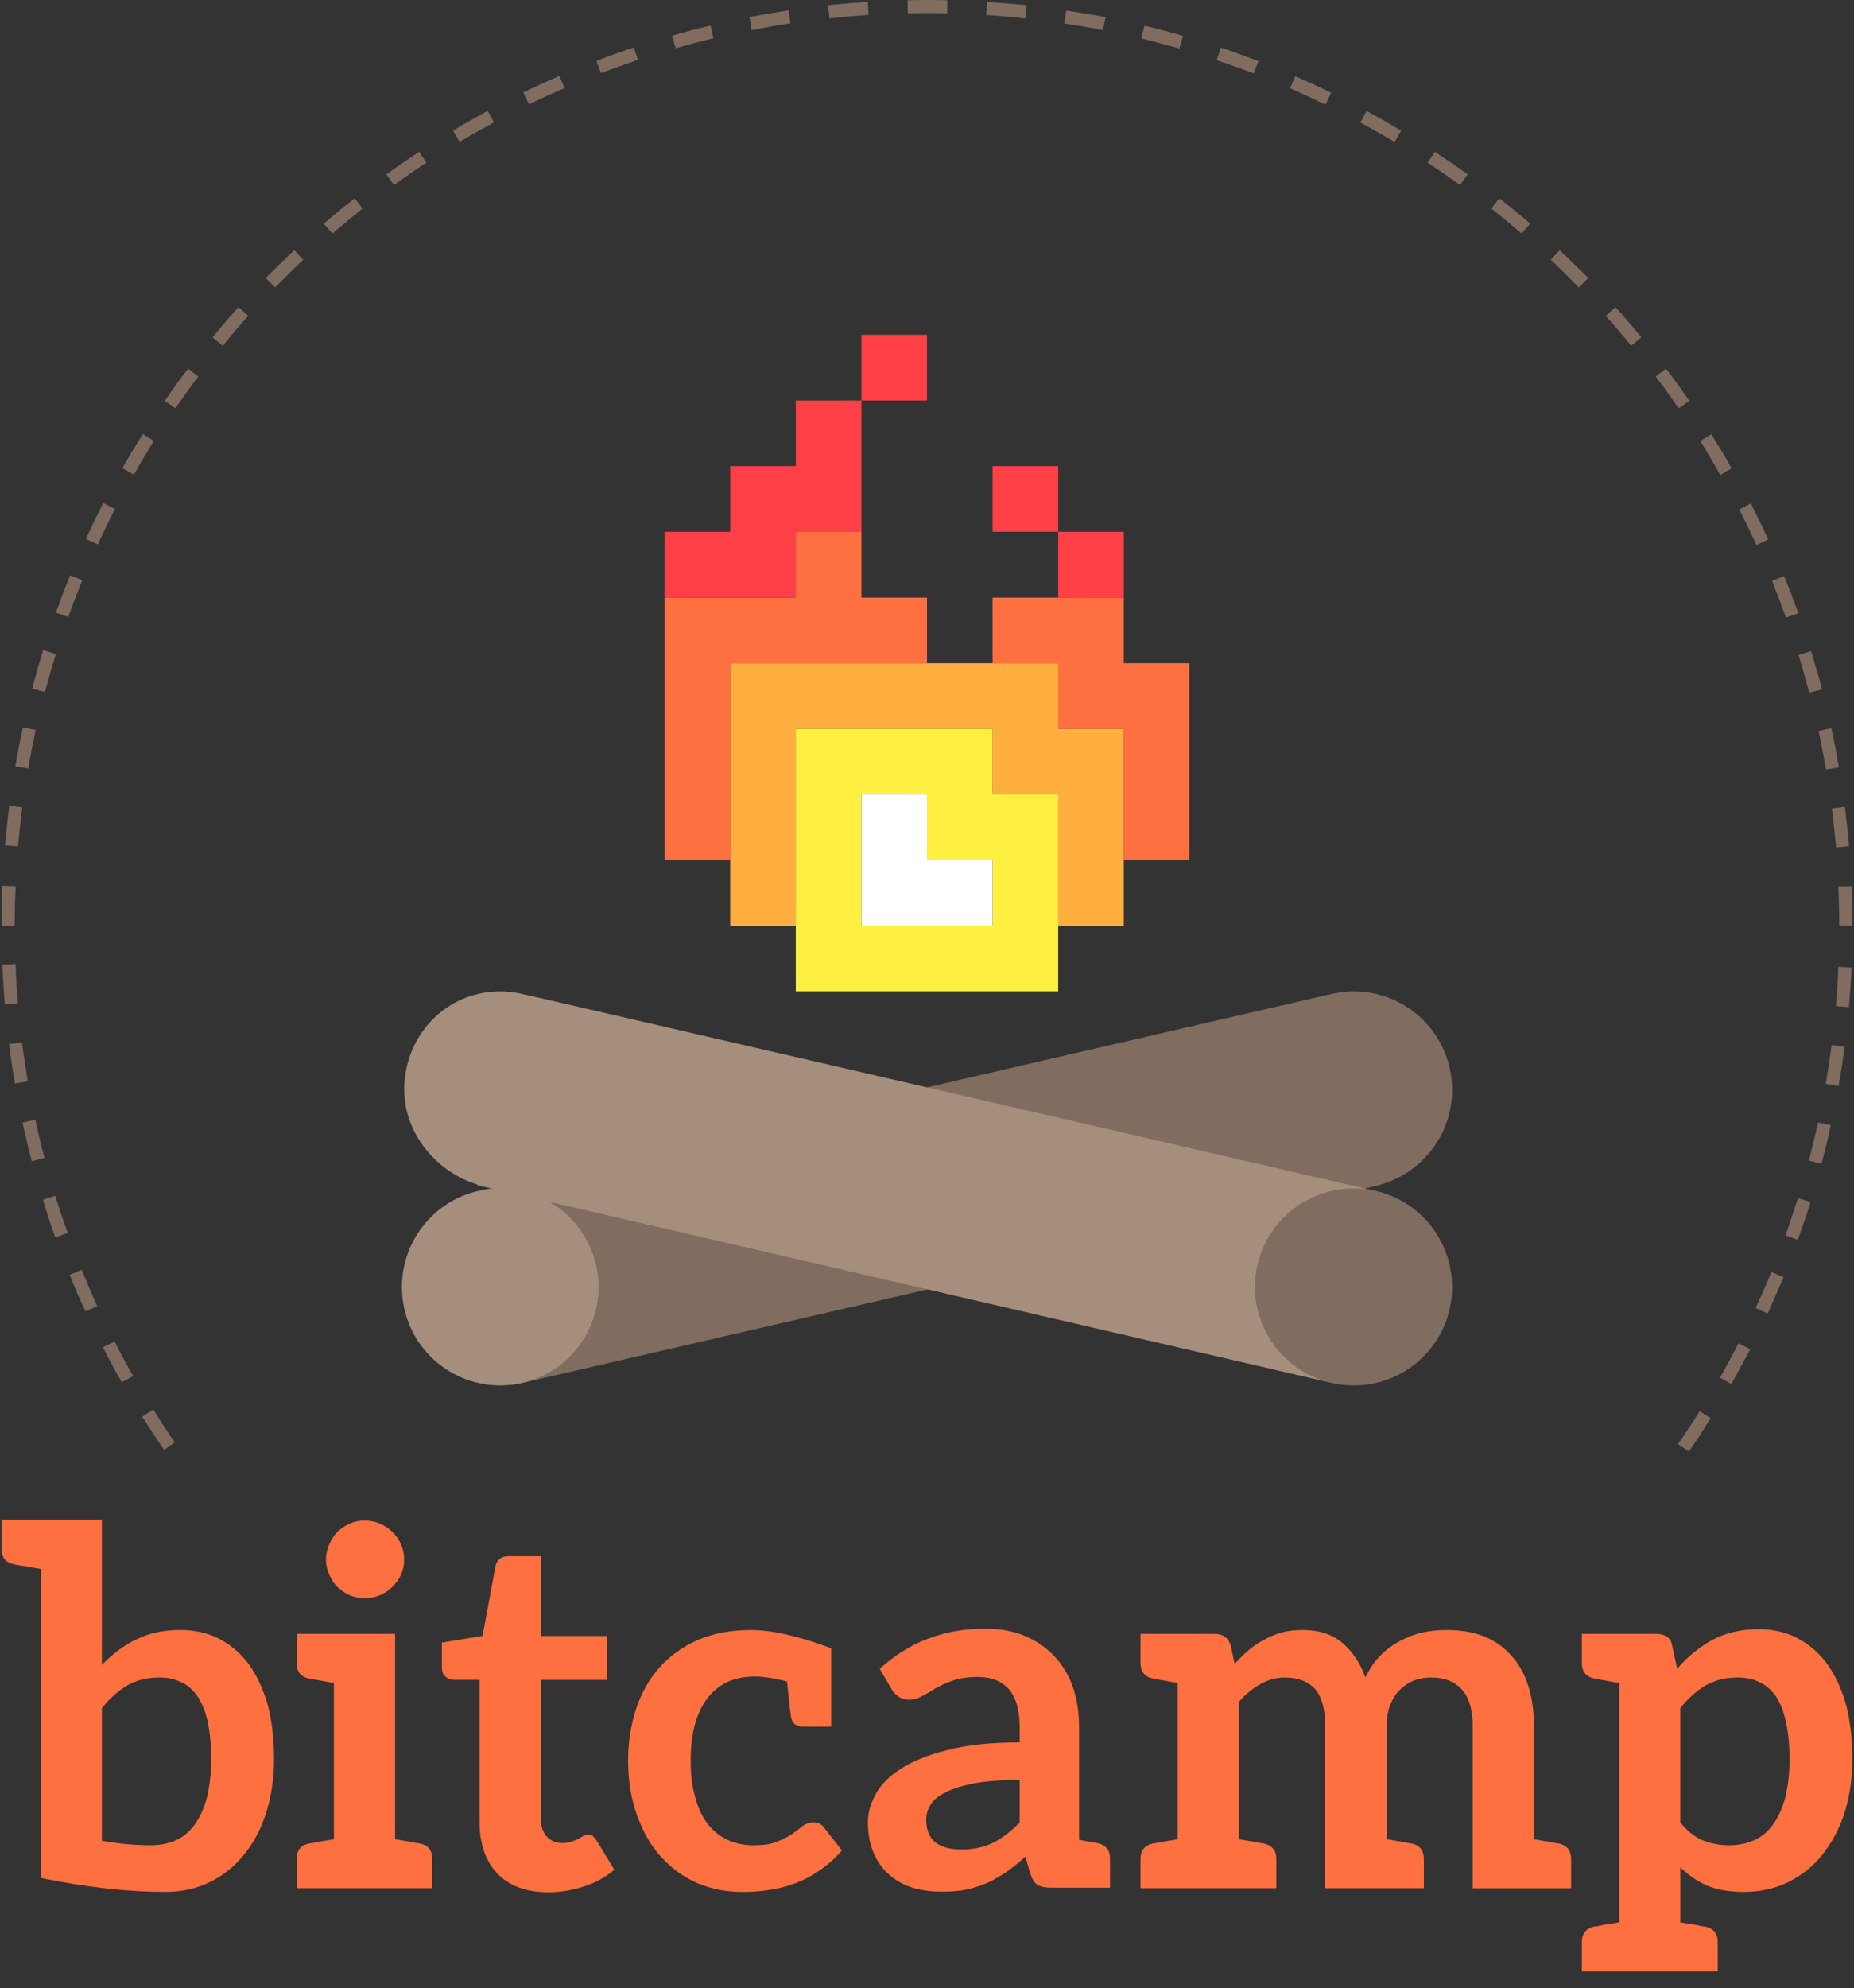 <?xml version="1.0" encoding="utf-8"?>
<!-- Generator: Adobe Illustrator 17.0.0, SVG Export Plug-In . SVG Version: 6.00 Build 0)  -->
<!DOCTYPE svg PUBLIC "-//W3C//DTD SVG 1.1//EN" "http://www.w3.org/Graphics/SVG/1.1/DTD/svg11.dtd">
<svg version="1.1" id="Layer_1" xmlns="http://www.w3.org/2000/svg" xmlns:xlink="http://www.w3.org/1999/xlink" x="0px" y="0px"
	 width="201px" height="215.5px" viewBox="0 0 201 215.5" enable-background="new 0 0 201 215.5" xml:space="preserve">
<rect x="0" y="0" width="201" height="215.5" fill="#333333" stroke="none"/>
<g>
	<g>
		<g>
			<polygon fill="#FF7040" points="93.39,64.777 93.39,57.639 86.276,57.639 86.276,64.777 72.053,64.777 72.053,93.225 
				79.164,93.225 79.164,71.891 100.502,71.891 100.502,64.777 			"/>
			<polygon fill="#FF4046" points="86.276,43.403 86.276,50.516 79.164,50.516 79.164,57.639 72.053,57.639 72.053,64.777 
				86.276,64.777 86.276,57.639 93.39,57.639 93.39,43.403 			"/>
			<rect x="93.39" y="36.291" fill="#FF4046" width="7.112" height="7.112"/>
			<rect x="114.725" y="57.639" fill="#FF4046" width="7.112" height="7.139"/>
			<rect x="107.612" y="50.516" fill="#FF4046" width="7.112" height="7.123"/>
			<polygon fill="#FF7040" points="121.837,71.891 121.837,64.777 107.612,64.777 107.612,71.891 114.725,71.891 114.725,79.003 
				121.837,79.003 121.837,93.225 128.948,93.225 128.948,71.891 			"/>
			<polygon fill="#FFAF40" points="114.725,79.003 114.725,71.891 79.164,71.891 79.164,100.341 86.276,100.341 86.276,79.003 
				107.612,79.003 107.612,86.116 114.725,86.116 114.725,100.341 121.837,100.341 121.837,79.003 			"/>
			<path fill="#FFEF40" d="M107.612,86.116v-7.113H86.276v28.451h28.448V86.116H107.612z M107.612,100.341H93.39V86.116h7.112v7.109
				h7.11V100.341z"/>
			<polygon fill="#FFFFFF" points="100.502,93.225 100.502,86.116 93.39,86.116 93.39,100.341 107.612,100.341 107.612,93.225 			
				"/>
		</g>
		<g>
			<path fill="#806D60" d="M157.432,139.497c0,5.896-4.77,10.667-10.668,10.667l0,0c-5.895,0-10.681-4.771-10.681-10.667l0,0
				c0-5.898,4.786-10.689,10.681-10.689l0,0C152.661,128.808,157.432,133.599,157.432,139.497L157.432,139.497z"/>
			<path fill="#806D60" d="M51.266,129.227l0.002,0.009c0.111-0.032,0.226-0.059,0.338-0.088L51.266,129.227z"/>
			<path fill="#806D60" d="M157.432,118.121c0-5.895-4.77-10.667-10.668-10.667c-0.957,0-1.88,0.138-2.763,0.374l-0.004-0.015
				L52.252,129c0.644-0.122,1.307-0.192,1.986-0.192c5.897,0,10.678,4.791,10.678,10.689c0,4.938-3.357,9.074-7.911,10.293
				l0.004,0.014l92.572-21.366l-0.005-0.018C154.104,127.182,157.432,123.044,157.432,118.121z"/>
			<path fill="#A68E7C" d="M64.916,139.497c0,5.896-4.78,10.667-10.678,10.667l0,0c-5.897,0-10.666-4.771-10.666-10.667l0,0
				c0-5.898,4.769-10.689,10.666-10.689l0,0C60.136,128.808,64.916,133.599,64.916,139.497L64.916,139.497z"/>
			<path fill="#A68E7C" d="M136.083,139.497c0-5.898,4.786-10.689,10.681-10.689c0.678,0,1.338,0.07,1.98,0.191l-91.735-21.186
				l-0.004,0.007c-0.89-0.213-1.789-0.366-2.767-0.366c-5.897,0-10.414,4.772-10.414,10.667c0,4.87,3.659,8.985,7.94,10.267
				l-0.043,0.036c0.281,0.086,0.419,0.164,0.708,0.188l91.567,21.192l0.004-0.013C139.446,148.573,136.083,144.435,136.083,139.497z
				"/>
			<path fill="#A68E7C" d="M149.732,129.235l0.002-0.008l-0.32-0.074C149.52,129.181,149.627,129.205,149.732,129.235z"/>
		</g>
	</g>
	<g>
		<path fill="#806D60" d="M191.712,58.476c-0.623-1.32-1.247-2.624-1.89-3.908l-1.269,0.655c0.649,1.264,1.273,2.543,1.865,3.843
			L191.712,58.476z"/>
		<path fill="#806D60" d="M191.639,142.369c0.597-1.31,1.16-2.637,1.729-3.941l-1.326-0.561c-0.538,1.322-1.116,2.625-1.703,3.911
			L191.639,142.369z"/>
		<path fill="#806D60" d="M197.537,74.721c-0.357-1.381-0.771-2.787-1.191-4.143l-1.362,0.424c0.42,1.334,0.805,2.713,1.159,4.07
			L197.537,74.721z"/>
		<path fill="#806D60" d="M194.97,66.457c-0.501-1.345-0.995-2.708-1.561-4.015l-1.29,0.521c0.518,1.322,1.043,2.653,1.499,3.981
			L194.97,66.457z"/>
		<path fill="#806D60" d="M197.974,83.412l1.391-0.248c-0.253-1.413-0.503-2.85-0.823-4.242l-1.377,0.317
			C197.445,80.603,197.723,81.994,197.974,83.412z"/>
		<path fill="#806D60" d="M183.143,43.447c-0.811-1.174-1.654-2.365-2.531-3.491l-1.11,0.861c0.859,1.109,1.685,2.279,2.486,3.433
			L183.143,43.447z"/>
		<path fill="#806D60" d="M172.194,30.135c-1.034-1.042-2.06-2.04-3.107-3.012l-0.957,1.036c1.029,0.955,2.036,1.973,3.022,2.981
			L172.194,30.135z"/>
		<path fill="#806D60" d="M177.95,36.558c-0.923-1.121-1.849-2.222-2.816-3.273l-1.046,0.951c0.936,1.056,1.88,2.136,2.754,3.24
			L177.95,36.558z"/>
		<path fill="#806D60" d="M165.895,24.248c-1.092-0.954-2.215-1.88-3.354-2.743l-0.855,1.091c1.088,0.885,2.191,1.799,3.274,2.712
			L165.895,24.248z"/>
		<path fill="#806D60" d="M187.735,50.76c-0.691-1.251-1.455-2.485-2.204-3.694l-1.191,0.739c0.735,1.224,1.482,2.439,2.159,3.675
			L187.735,50.76z"/>
		<path fill="#806D60" d="M183.11,157.334c0.816-1.205,1.598-2.395,2.354-3.605l-1.197-0.771c-0.74,1.218-1.547,2.389-2.346,3.565
			L183.11,157.334z"/>
		<path fill="#806D60" d="M199.058,91.856l1.413-0.141c-0.139-1.435-0.286-2.856-0.463-4.271l-1.4,0.176
			C198.78,89.012,198.921,90.408,199.058,91.856z"/>
		<path fill="#806D60" d="M0.981,113.16c0.177,1.425,0.389,2.846,0.638,4.281l1.392-0.246c-0.237-1.404-0.451-2.809-0.63-4.209
			L0.981,113.16z"/>
		<path fill="#806D60" d="M159.118,18.893c-1.186-0.84-2.357-1.649-3.548-2.432l-0.797,1.173c1.195,0.77,2.346,1.583,3.511,2.423
			L159.118,18.893z"/>
		<path fill="#806D60" d="M0.254,104.561c0.057,1.439,0.162,2.868,0.268,4.306l1.412-0.12c-0.108-1.396-0.211-2.819-0.242-4.255
			L0.254,104.561z"/>
		<path fill="#806D60" d="M8.857,137.626l-1.306,0.542c0.527,1.352,1.099,2.648,1.723,3.97l1.263-0.587
			C9.953,140.258,9.4,138.942,8.857,137.626z"/>
		<path fill="#806D60" d="M199.4,100.341v-0.012h1.427v0.012c0-1.441-0.036-2.873-0.087-4.295l-1.438,0.031
			C199.367,97.515,199.4,98.921,199.4,100.341z"/>
		<path fill="#806D60" d="M12.426,145.394l-1.262,0.63c0.633,1.276,1.321,2.543,2.044,3.796l1.233-0.681
			C13.728,147.912,13.055,146.658,12.426,145.394z"/>
		<path fill="#806D60" d="M2.438,121.67c0.324,1.418,0.644,2.805,0.999,4.198l1.395-0.37c-0.38-1.351-0.7-2.753-1.013-4.13
			L2.438,121.67z"/>
		<path fill="#806D60" d="M7.35,133.642c-0.491-1.327-0.945-2.692-1.365-4.035l-1.341,0.419c0.426,1.357,0.854,2.759,1.352,4.09
			L7.35,133.642z"/>
		<path fill="#806D60" d="M196.116,125.789l1.361,0.355c0.359-1.374,0.723-2.794,1.011-4.196l-1.374-0.282
			C196.788,123.041,196.475,124.404,196.116,125.789z"/>
		<path fill="#806D60" d="M193.581,133.899l1.317,0.494c0.498-1.367,0.966-2.714,1.395-4.107l-1.374-0.423
			C194.494,131.233,194.037,132.587,193.581,133.899z"/>
		<path fill="#806D60" d="M200.74,104.868l-1.442-0.073c-0.034,1.414-0.146,2.82-0.253,4.255l1.409,0.107
			C200.561,107.737,200.674,106.308,200.74,104.868z"/>
		<path fill="#806D60" d="M16.629,152.779l-1.221,0.779c0.791,1.213,1.572,2.407,2.385,3.598l1.156-0.818
			C18.15,155.185,17.381,154.003,16.629,152.779z"/>
		<path fill="#806D60" d="M197.935,117.471l1.39,0.237c0.253-1.402,0.47-2.815,0.655-4.242l-1.4-0.194
			C198.397,114.685,198.181,116.076,197.935,117.471z"/>
		<path fill="#806D60" d="M187.7,150.017c0.689-1.254,1.386-2.517,2.049-3.779l-1.263-0.639c-0.653,1.263-1.34,2.503-2.017,3.725
			L187.7,150.017z"/>
		<path fill="#806D60" d="M21.5,40.817l-1.112-0.861c-0.872,1.126-1.715,2.313-2.527,3.484l1.155,0.803
			C19.816,43.093,20.645,41.925,21.5,40.817z"/>
		<path fill="#806D60" d="M12.468,55.18L11.2,54.525c-0.657,1.277-1.287,2.573-1.885,3.89l1.299,0.588
			C11.2,57.711,11.818,56.433,12.468,55.18z"/>
		<path fill="#806D60" d="M16.675,47.79l-1.195-0.741c-0.75,1.207-1.509,2.435-2.21,3.684l1.245,0.718
			C15.191,50.225,15.938,49.015,16.675,47.79z"/>
		<path fill="#806D60" d="M46.227,17.632l-0.786-1.179c-1.193,0.784-2.366,1.599-3.553,2.439l0.828,1.164
			C43.885,19.218,45.041,18.403,46.227,17.632z"/>
		<path fill="#806D60" d="M39.311,22.599l-0.853-1.092c-1.146,0.863-2.267,1.792-3.354,2.746l0.932,1.055
			C37.118,24.399,38.221,23.485,39.311,22.599z"/>
		<path fill="#806D60" d="M32.868,28.167l-0.959-1.037c-1.052,0.975-2.075,1.972-3.104,3.005l1.041,1.014
			C30.828,30.135,31.836,29.123,32.868,28.167z"/>
		<path fill="#806D60" d="M26.912,34.245l-1.047-0.96c-0.97,1.061-1.893,2.157-2.818,3.28l1.108,0.917
			C25.028,36.38,25.968,35.299,26.912,34.245z"/>
		<path fill="#806D60" d="M2.412,87.508L1.009,87.33c-0.178,1.411-0.335,2.848-0.469,4.307l1.408,0.105
			C2.092,90.334,2.233,88.918,2.412,87.508z"/>
		<path fill="#806D60" d="M1.701,96.052l-1.447-0.047c-0.039,1.424-0.08,2.897-0.081,4.324H1.59
			C1.591,98.902,1.628,97.451,1.701,96.052z"/>
		<path fill="#806D60" d="M6.053,70.893l-1.379-0.425c-0.427,1.394-0.826,2.776-1.181,4.172l1.378,0.358
			C5.245,73.603,5.633,72.259,6.053,70.893z"/>
		<path fill="#806D60" d="M8.921,62.887l-1.323-0.529c-0.532,1.344-1.047,2.662-1.53,4.038l1.323,0.481
			C7.875,65.535,8.398,64.199,8.921,62.887z"/>
		<path fill="#806D60" d="M3.862,79.125L2.486,78.84c-0.324,1.394-0.574,2.796-0.827,4.211l1.391,0.248
			C3.298,81.908,3.583,80.519,3.862,79.125z"/>
		<path fill="#806D60" d="M69.169,6.483l-0.456-1.332c-1.354,0.433-2.73,0.931-4.05,1.463l0.486,1.303
			C66.485,7.432,67.84,6.942,69.169,6.483z"/>
		<path fill="#806D60" d="M100.502,1.417c0.731,0,1.451,0.008,2.19,0.026l0.015-1.414c-0.696-0.019-1.413-0.027-2.1-0.027
			c-0.757-0.007-1.474,0.006-2.218,0.025l0.034,1.413C99.125,1.425,99.797,1.417,100.502,1.417z"/>
		<path fill="#806D60" d="M119.862,1.861c-1.414-0.278-2.843-0.5-4.264-0.716l-0.211,1.396c1.396,0.211,2.818,0.459,4.192,0.72
			L119.862,1.861z"/>
		<path fill="#806D60" d="M111.312,0.568c-1.423-0.141-2.852-0.25-4.289-0.359l-0.106,1.411c1.452,0.109,2.853,0.215,4.246,0.383
			L111.312,0.568z"/>
		<path fill="#806D60" d="M53.56,13.267l-0.687-1.252c-1.27,0.693-2.522,1.387-3.752,2.145l0.707,1.215
			C51.061,14.63,52.311,13.952,53.56,13.267z"/>
		<path fill="#806D60" d="M136.433,6.621c-1.354-0.502-2.687-1-4.075-1.466l-0.454,1.367c1.36,0.455,2.71,0.938,4.008,1.43
			L136.433,6.621z"/>
		<path fill="#806D60" d="M144.32,10.053c-1.294-0.628-2.572-1.221-3.898-1.783l-0.56,1.291c1.274,0.574,2.563,1.161,3.837,1.777
			L144.32,10.053z"/>
		<path fill="#806D60" d="M128.251,3.893c-1.401-0.416-2.779-0.775-4.169-1.097l-0.355,1.367c1.405,0.353,2.759,0.707,4.136,1.093
			L128.251,3.893z"/>
		<path fill="#806D60" d="M151.904,14.172c-1.227-0.755-2.474-1.462-3.741-2.136l-0.685,1.25c1.243,0.681,2.471,1.359,3.715,2.102
			L151.904,14.172z"/>
		<path fill="#806D60" d="M61.208,9.552l-0.557-1.314c-1.336,0.563-2.655,1.161-3.928,1.789l0.632,1.287
			C58.617,10.693,59.893,10.106,61.208,9.552z"/>
		<path fill="#806D60" d="M85.697,2.524L85.49,1.13c-1.429,0.214-2.839,0.453-4.234,0.714l0.243,1.416
			C82.91,2.982,84.295,2.737,85.697,2.524z"/>
		<path fill="#806D60" d="M77.349,4.141l-0.314-1.371c-1.414,0.322-2.809,0.704-4.171,1.106l0.384,1.353
			C74.59,4.843,75.981,4.493,77.349,4.141z"/>
		<path fill="#806D60" d="M94.163,1.613l-0.07-1.409c-1.464,0.106-2.899,0.213-4.316,0.354l0.142,1.44
			C91.349,1.823,92.751,1.721,94.163,1.613z"/>
	</g>
	<g>
		<path fill="#FF7040" d="M29.71,190.668c0,2.053-0.28,3.963-0.83,5.731c-0.537,1.732-1.335,3.264-2.379,4.561
			c-1.023,1.294-2.262,2.298-3.712,3.008c-1.454,0.733-3.073,1.087-4.899,1.087c-3.966,0-8.434-0.479-13.443-1.507v-8.619v-24.875
			c-0.676-0.1-1.242-0.211-1.664-0.292c-0.422-0.048-0.699-0.102-0.873-0.134c-0.191-0.031-0.325-0.057-0.396-0.073
			c-0.889-0.186-1.341-0.733-1.341-1.68v-3.159h4.274h6.597v15.747c1.098-1.147,2.325-2.09,3.69-2.751
			c1.389-0.702,2.98-1.038,4.834-1.038c1.483,0,2.873,0.293,4.109,0.906c1.238,0.618,2.313,1.529,3.227,2.697
			c0.875,1.204,1.581,2.665,2.087,4.378C29.457,186.402,29.71,188.418,29.71,190.668z M22.898,190.668
			c0-1.604-0.154-2.986-0.392-4.117c-0.26-1.096-0.633-2.019-1.11-2.728c-0.496-0.675-1.072-1.2-1.772-1.505
			c-0.689-0.344-1.466-0.495-2.349-0.495c-1.357,0-2.54,0.306-3.515,0.878c-0.957,0.573-1.877,1.392-2.716,2.448v14.366
			c1.804,0.324,3.566,0.486,5.346,0.486c0.99,0,1.902-0.184,2.7-0.553c0.799-0.37,1.491-0.939,2.043-1.728
			c0.549-0.757,0.984-1.731,1.304-2.911C22.719,193.653,22.898,192.246,22.898,190.668z"/>
		<path fill="#FF7040" d="M46.867,201.496v3.161h-4.034h-6.632h-4.037v-3.161c0-0.907,0.42-1.491,1.322-1.681
			c0.094-0.019,0.185-0.038,0.355-0.046c0.139-0.021,0.414-0.08,0.793-0.159c0.384-0.048,0.892-0.157,1.566-0.262v-16.936
			c-0.676-0.101-1.185-0.212-1.566-0.278c-0.379-0.059-0.654-0.115-0.793-0.148c-0.172-0.033-0.263-0.055-0.355-0.057
			c-0.902-0.204-1.322-0.753-1.322-1.68v-3.154h4.037h6.632v22.253c0.669,0.104,1.189,0.214,1.567,0.262
			c0.381,0.082,0.656,0.139,0.791,0.159c0.173,0.008,0.268,0.027,0.358,0.046C46.441,200.005,46.867,200.589,46.867,201.496z
			 M43.479,170.665c-0.236,0.518-0.561,0.959-0.938,1.328c-0.381,0.368-0.835,0.684-1.354,0.904
			c-0.513,0.214-1.054,0.327-1.674,0.327c-0.559,0-1.084-0.113-1.611-0.327c-0.494-0.221-0.932-0.536-1.334-0.904
			c-0.369-0.369-0.647-0.81-0.872-1.328c-0.225-0.493-0.356-1.036-0.356-1.601c0-0.583,0.132-1.165,0.356-1.664
			c0.225-0.538,0.503-0.99,0.872-1.357c0.402-0.37,0.84-0.688,1.334-0.908c0.525-0.216,1.051-0.325,1.611-0.325
			c0.62,0,1.161,0.109,1.674,0.325c0.521,0.222,0.975,0.538,1.354,0.908c0.377,0.367,0.701,0.818,0.938,1.357
			c0.228,0.499,0.334,1.081,0.334,1.664C43.814,169.629,43.707,170.172,43.479,170.665z"/>
		<path fill="#FF7040" d="M53.925,203.073c-1.288-1.367-1.934-3.233-1.934-5.608v-15.396h-2.796c-0.346,0-0.654-0.136-0.903-0.354
			c-0.266-0.216-0.386-0.591-0.386-1.045v-2.638l4.414-0.722l1.391-7.54c0.074-0.347,0.239-0.635,0.494-0.831
			c0.246-0.197,0.592-0.273,0.979-0.273h3.433v8.655h7.221v4.751h-7.221v14.95c0,0.86,0.206,1.505,0.626,1.997
			c0.423,0.496,1.018,0.746,1.712,0.746c0.406,0,0.775-0.06,1.027-0.177c0.288-0.076,0.534-0.198,0.742-0.29
			c0.204-0.125,0.381-0.21,0.534-0.327c0.184-0.077,0.341-0.136,0.492-0.136c0.194,0,0.346,0.057,0.493,0.136
			c0.109,0.117,0.252,0.253,0.399,0.45l1.959,3.238c-0.947,0.8-2.063,1.405-3.313,1.814c-1.248,0.413-2.547,0.617-3.863,0.617
			C57.036,205.089,55.216,204.404,53.925,203.073z"/>
		<path fill="#FF7040" d="M91.277,200.562c-0.748,0.866-1.538,1.563-2.396,2.146c-0.861,0.601-1.721,1.053-2.654,1.414
			c-0.934,0.336-1.869,0.589-2.837,0.721c-1.01,0.171-1.97,0.216-2.939,0.216c-1.68,0-3.298-0.302-4.803-0.938
			c-1.496-0.637-2.784-1.582-3.912-2.791c-1.128-1.21-1.995-2.706-2.638-4.483c-0.655-1.743-1.003-3.777-1.003-6.024
			c0-2.012,0.303-3.887,0.874-5.624c0.572-1.736,1.427-3.237,2.565-4.502c1.14-1.264,2.518-2.244,4.175-2.967
			c1.658-0.702,3.572-1.055,5.745-1.055c2.207,0,5.082,0.637,8.654,1.975v8.497H89.88h-0.653h-2.222
			c-0.675,0-1.095-0.354-1.248-1.021c-0.059-0.431-0.225-1.735-0.432-3.884c-1.383-0.338-2.565-0.528-3.475-0.528
			c-1.18,0-2.193,0.213-3.075,0.635c-0.844,0.42-1.587,1.039-2.158,1.819c-0.577,0.778-1.009,1.745-1.308,2.847
			c-0.297,1.133-0.43,2.402-0.43,3.81c0,1.466,0.146,2.785,0.478,3.909c0.293,1.162,0.75,2.109,1.332,2.918
			c0.61,0.768,1.311,1.351,2.152,1.753c0.837,0.398,1.802,0.599,2.857,0.599c1.053,0,1.898-0.116,2.531-0.384
			c0.649-0.268,1.222-0.531,1.672-0.863c0.428-0.293,0.832-0.594,1.149-0.864c0.326-0.23,0.712-0.382,1.122-0.382
			c0.519,0,0.917,0.205,1.195,0.616L91.277,200.562z"/>
		<path fill="#FF7040" d="M120.342,201.449v3.152h-3.351h-0.709h-2.237c-0.636,0-1.121-0.08-1.476-0.267
			c-0.376-0.182-0.624-0.573-0.827-1.155l-0.58-1.938c-0.692,0.624-1.364,1.162-2.044,1.646c-0.673,0.453-1.372,0.873-2.069,1.186
			c-0.729,0.314-1.474,0.552-2.271,0.732c-0.812,0.161-1.701,0.221-2.704,0.221c-1.145,0-2.221-0.148-3.191-0.442
			c-1.006-0.336-1.848-0.817-2.531-1.445c-0.72-0.628-1.255-1.4-1.643-2.317c-0.4-0.947-0.613-2.046-0.613-3.28
			c0-1.042,0.276-2.065,0.839-3.075c0.534-1.009,1.454-1.939,2.722-2.754c1.266-0.813,2.951-1.502,5.051-2.024
			c2.1-0.56,4.717-0.834,7.838-0.834v-1.62c0-1.855-0.382-3.215-1.147-4.119c-0.803-0.902-1.909-1.355-3.393-1.355
			c-1.076,0-1.979,0.149-2.672,0.376c-0.729,0.253-1.347,0.547-1.886,0.841c-0.511,0.329-1.009,0.625-1.466,0.85
			c-0.428,0.257-0.915,0.405-1.474,0.405c-0.42,0-0.826-0.139-1.132-0.373c-0.341-0.236-0.569-0.5-0.766-0.865l-1.232-2.117
			c3.162-2.905,6.979-4.354,11.454-4.354c1.594,0,3.02,0.274,4.28,0.79c1.258,0.543,2.327,1.26,3.209,2.218
			c0.881,0.926,1.556,2.06,2.015,3.375c0.435,1.316,0.655,2.743,0.655,4.28v12.223c0.617,0.127,1.086,0.188,1.438,0.262
			c0.313,0.072,0.504,0.1,0.566,0.1C119.899,199.978,120.342,200.526,120.342,201.449z M110.545,192.918
			c-1.938,0-3.536,0.133-4.832,0.354c-1.303,0.25-2.34,0.58-3.118,0.95c-0.775,0.372-1.36,0.817-1.673,1.341
			c-0.314,0.481-0.51,1.054-0.51,1.642c0,1.159,0.366,1.996,1.035,2.518c0.689,0.484,1.599,0.74,2.716,0.74
			c0.65,0,1.274-0.059,1.872-0.177c0.562-0.11,1.086-0.304,1.613-0.544c0.518-0.255,0.987-0.575,1.47-0.928
			c0.484-0.351,0.934-0.778,1.427-1.287V192.918z"/>
		<path fill="#FF7040" d="M170.333,201.496v3.163H166.3h-6.635v-17.533c0-1.771-0.377-3.095-1.134-3.961
			c-0.792-0.895-1.892-1.342-3.375-1.342c-0.689,0-1.318,0.106-1.887,0.337c-0.596,0.236-1.098,0.594-1.537,1.027
			c-0.441,0.422-0.77,0.988-1.028,1.657c-0.26,0.649-0.367,1.414-0.367,2.28v12.224c0.657,0.106,1.186,0.214,1.565,0.258
			c0.379,0.083,0.654,0.139,0.789,0.163c0.175,0.004,0.269,0.027,0.36,0.046c0.882,0.188,1.315,0.773,1.315,1.68v3.162h-4.027
			h-6.667v-17.532c0-1.84-0.362-3.196-1.085-4.039c-0.762-0.843-1.864-1.263-3.305-1.263c-0.928,0-1.825,0.239-2.653,0.726
			c-0.83,0.448-1.593,1.1-2.318,1.919v14.881c0.675,0.104,1.181,0.214,1.566,0.258c0.412,0.083,0.65,0.139,0.822,0.163
			c0.138,0.004,0.23,0.027,0.32,0.044c0.903,0.188,1.357,0.771,1.357,1.68v3.162h-4.063h-6.627h-4.038v-3.162
			c-0.003-0.904,0.451-1.491,1.316-1.68c0.093-0.017,0.2-0.04,0.356-0.044c0.138-0.024,0.414-0.08,0.794-0.163
			c0.38-0.044,0.928-0.153,1.571-0.258v-16.936c-0.645-0.105-1.194-0.213-1.571-0.278c-0.38-0.063-0.656-0.118-0.794-0.151
			c-0.156-0.031-0.266-0.052-0.356-0.054c-0.865-0.207-1.319-0.753-1.316-1.68v-3.154h4.038h4.047c0.861,0,1.414,0.41,1.69,1.211
			l0.427,2.035c0.496-0.522,0.977-1.028,1.524-1.481c0.509-0.453,1.098-0.833,1.689-1.138c0.591-0.344,1.236-0.604,1.935-0.788
			c0.661-0.188,1.436-0.26,2.257-0.26c1.742,0,3.155,0.443,4.279,1.401c1.094,0.921,1.927,2.174,2.505,3.743
			c0.429-0.927,0.947-1.701,1.594-2.359c0.643-0.657,1.36-1.174,2.12-1.583c0.754-0.41,1.563-0.732,2.439-0.93
			c0.87-0.196,1.745-0.274,2.627-0.274c1.519,0,2.85,0.218,4.038,0.675c1.179,0.473,2.159,1.165,2.956,2.063
			c0.821,0.877,1.443,1.977,1.861,3.271c0.42,1.298,0.63,2.777,0.63,4.44v12.228c0.644,0.101,1.185,0.214,1.564,0.255
			c0.38,0.083,0.656,0.139,0.79,0.166c0.173,0.003,0.268,0.024,0.359,0.042C169.889,200.005,170.333,200.589,170.333,201.496z"/>
		<path fill="#FF7040" d="M200.827,190.668c0,2.053-0.28,3.964-0.828,5.734c-0.541,1.731-1.355,3.263-2.381,4.559
			c-1.023,1.294-2.26,2.298-3.713,3.008c-1.456,0.736-3.073,1.087-4.9,1.087c-1.529,0-2.858-0.243-3.942-0.688
			c-1.087-0.484-2.04-1.147-2.901-1.992v5.975c0.679,0.105,1.187,0.213,1.583,0.257c0.398,0.084,0.637,0.139,0.809,0.173
			c0.138,0.02,0.239,0.02,0.321,0.031c0.904,0.196,1.355,0.774,1.355,1.684v3.159h-4.068h-6.607h-4.058v-3.159
			c0-0.904,0.449-1.487,1.332-1.684c0.078-0.011,0.206-0.011,0.344-0.031c0.136-0.034,0.41-0.089,0.79-0.173
			c0.381-0.045,0.93-0.152,1.592-0.257v-25.935c-0.666-0.104-1.211-0.213-1.592-0.281c-0.38-0.059-0.654-0.115-0.79-0.148
			c-0.138-0.031-0.27-0.053-0.344-0.057c-0.883-0.204-1.332-0.75-1.332-1.68v-3.154h4.058h4.028c0.43,0,0.805,0.092,1.107,0.286
			c0.319,0.195,0.514,0.518,0.582,0.928l0.556,2.56c1.081-1.273,2.354-2.301,3.803-3.118c1.452-0.777,3.137-1.167,5.041-1.167
			c1.497,0,2.887,0.307,4.124,0.933c1.239,0.634,2.313,1.535,3.225,2.733c0.877,1.197,1.584,2.666,2.086,4.404
			C200.574,186.4,200.827,188.423,200.827,190.668z M194.015,190.668c0-1.604-0.155-2.982-0.411-4.117
			c-0.242-1.096-0.617-2.019-1.096-2.728c-0.492-0.671-1.069-1.2-1.768-1.505c-0.692-0.342-1.47-0.495-2.351-0.495
			c-1.355,0-2.543,0.306-3.512,0.879c-0.961,0.572-1.88,1.391-2.716,2.45v12.354c0.743,0.949,1.583,1.604,2.437,1.961
			c0.891,0.357,1.861,0.536,2.875,0.536c0.99,0,1.909-0.186,2.716-0.555c0.807-0.366,1.507-0.939,2.056-1.726
			c0.552-0.757,0.985-1.733,1.306-2.911C193.833,193.653,194.015,192.248,194.015,190.668z"/>
	</g>
</g>
</svg>
